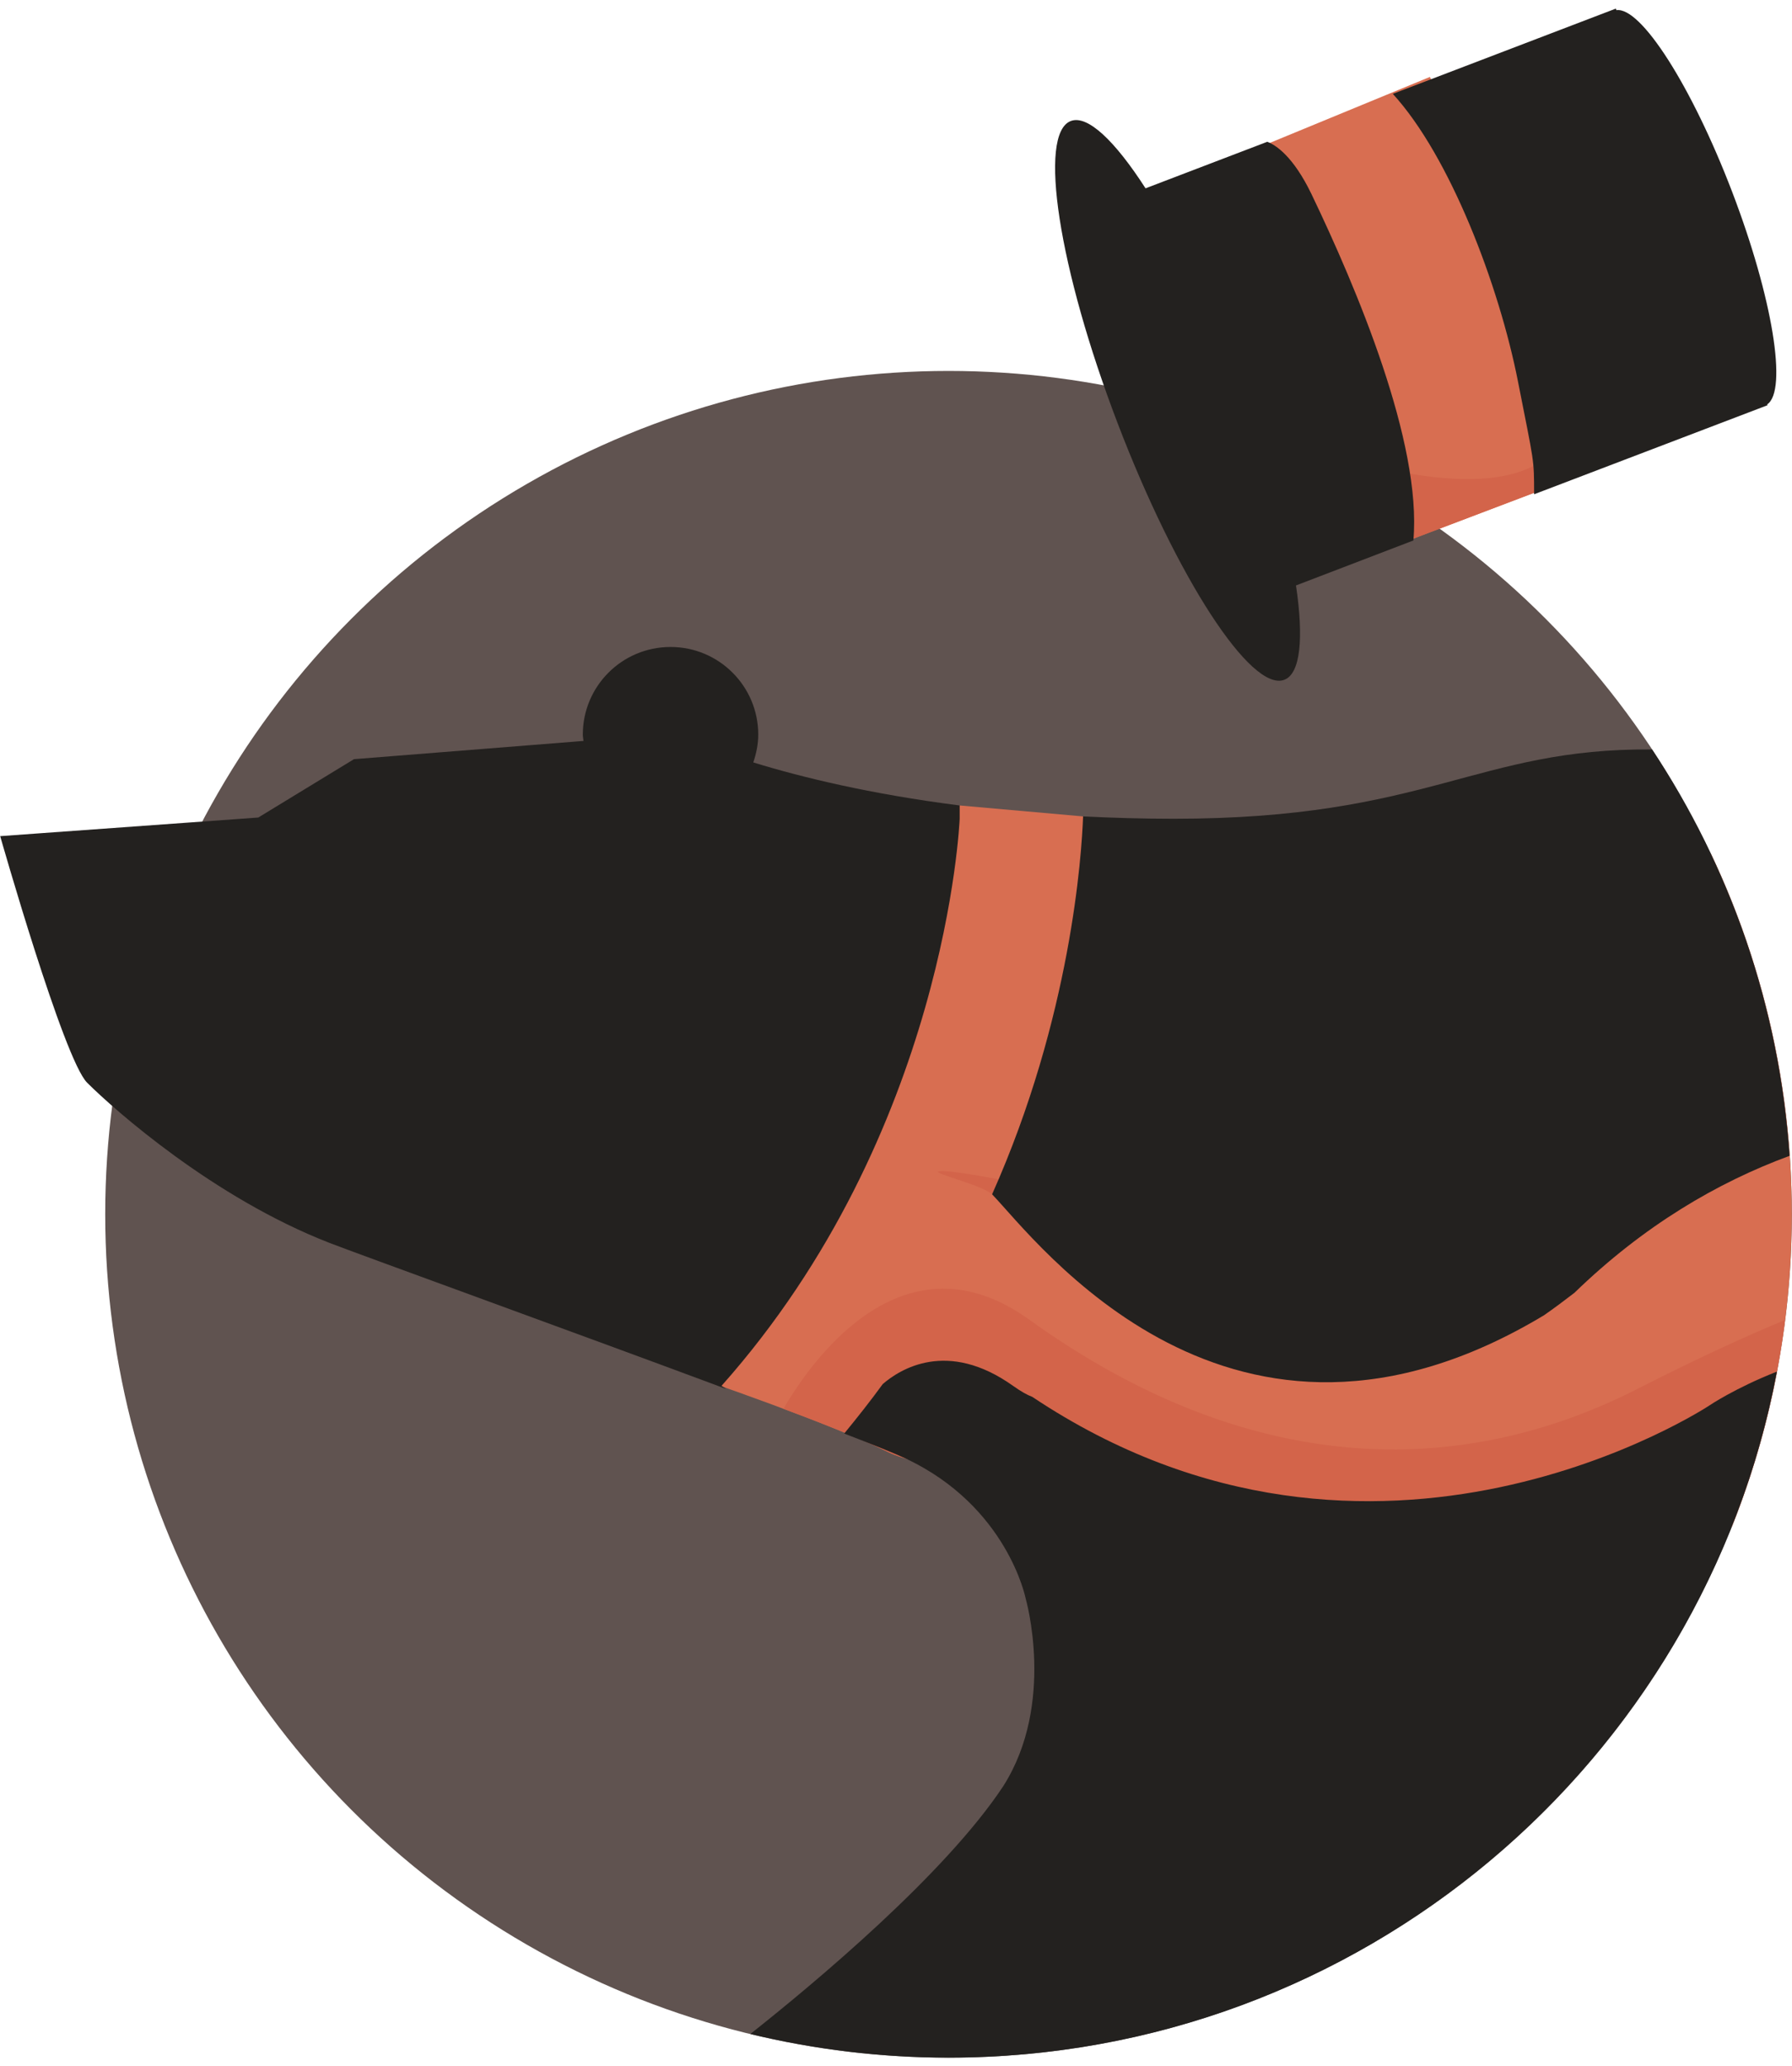 <svg xmlns="http://www.w3.org/2000/svg" width="170" height="196" viewBox="0 0 170 196"><circle fill="#605350" cx="89.982" cy="115.186" r="80"/><path fill="#D86E51" d="M164.286 144.828c3.662-9.17 5.696-19.166 5.696-29.643 0-12.222-2.751-23.797-7.651-34.157l-4.498-2.467-52.425.342-2.66-1.46-11.708-1.038-9.845 10.896-15.133 43.369s12.782 4.363 18.156 7.052c5.379 2.691 41.348 8.07 41.348 8.07l38.72-.964z"/><path fill="#D3644A" d="M95.024 111.924s-5.023-.987-5.939-.82c-.916.166 4.697 1.405 5.253 2.413.556 1.009 1.914 0 1.914 0l-1.228-1.593zM155.319 131.756c-16.833 8.57-36.807 8.43-57.667-6.57-11.832-8.508-20.546 3.652-23.328 8.448 3.573 1.336 7.479 2.881 9.894 4.088.295.147.698.305 1.167.468l17.238 3.814c11.108 2.018 22.942 3.788 22.942 3.788l38.721-.964c2.474-6.194 4.184-12.772 5.046-19.613-3.623 1.493-8.248 3.606-14.013 6.541z"/><path fill="#D86E51" d="M153.81 43.607l-18.161-36.31-17.136 7.062 8.731 39.329z"/><path fill="#D3644A" d="M146.07 43.853c-5.583 3.583-16.75 0-17.25 0l4.016 7.714 17.235-6.541c-.509-1.674-1.631-2.695-4.001-1.173z"/><path fill="#23211F" d="M145.535 46.886l22.147-8.448-.037-.078c1.947-1.294.519-10.113-3.322-20.161-3.838-10.034-8.658-17.569-10.979-17.235l-.057-.148-21.156 8.087c5.412 5.912 10.084 18.148 11.884 27.339 1.52 7.733 1.52 7.222 1.52 10.644zM121.837 64.483c1.539-.58 1.852-3.959 1.108-8.949l11.138-4.267c.82-9.277-5.41-23.978-9.673-32.866-1.729-3.579-3.384-4.651-4.189-4.951l-11.548 4.414c-2.902-4.507-5.504-6.992-7.09-6.385-3.143 1.196-1.154 14.04 4.447 28.679 5.596 14.639 12.663 25.527 15.807 24.325zM68.448 131.458c21.334-24 22.576-53.501 22.592-53.787v-1.266c-8.499-1.081-15.067-2.693-19.578-4.083.279-.833.47-1.71.47-2.637 0-4.595-3.728-8.314-8.319-8.314-4.605 0-8.324 3.72-8.324 8.314 0 .199.047.399.066.598l-21.774 1.73-9.079 5.536-24.484 1.766s6.019 21.168 8.249 23.389c2.625 2.616 11.998 10.913 22.955 15.181 2.793 1.087 22.568 8.241 37.681 13.871l-.455-.298z"/><g fill="#23211F"><path d="M162.175 133.312s-31.623 20.979-64.25-.811c-.467-.171-1.057-.5-1.807-1.033-6.254-4.456-10.759-1.578-12.377-.176-1.146 1.576-2.384 3.141-3.653 4.691 2.782 1.073 4.854 1.914 5.818 2.364 9.673 4.539 11.396 13.289 11.396 13.289s2.867 9.933-2.117 17.78c-5.528 8.367-17.862 18.661-24.005 23.525 6.033 1.453 12.323 2.243 18.802 2.243 39.081 0 71.596-28.029 78.589-65.078-3.994 1.574-6.396 3.206-6.396 3.206zM146.472 124.764c.955-.664 1.912-1.378 2.886-2.13 6.579-6.378 13.556-10.47 20.412-12.995-.973-14.185-5.632-27.351-13.043-38.547-16.667-.142-21.249 6.574-45.392 6.574-2.99 0-5.848-.088-8.587-.223-.131 3.612-1.124 19.003-8.631 35.847 4.211 4.372 22.673 29.316 52.355 11.474z"/></g></svg>